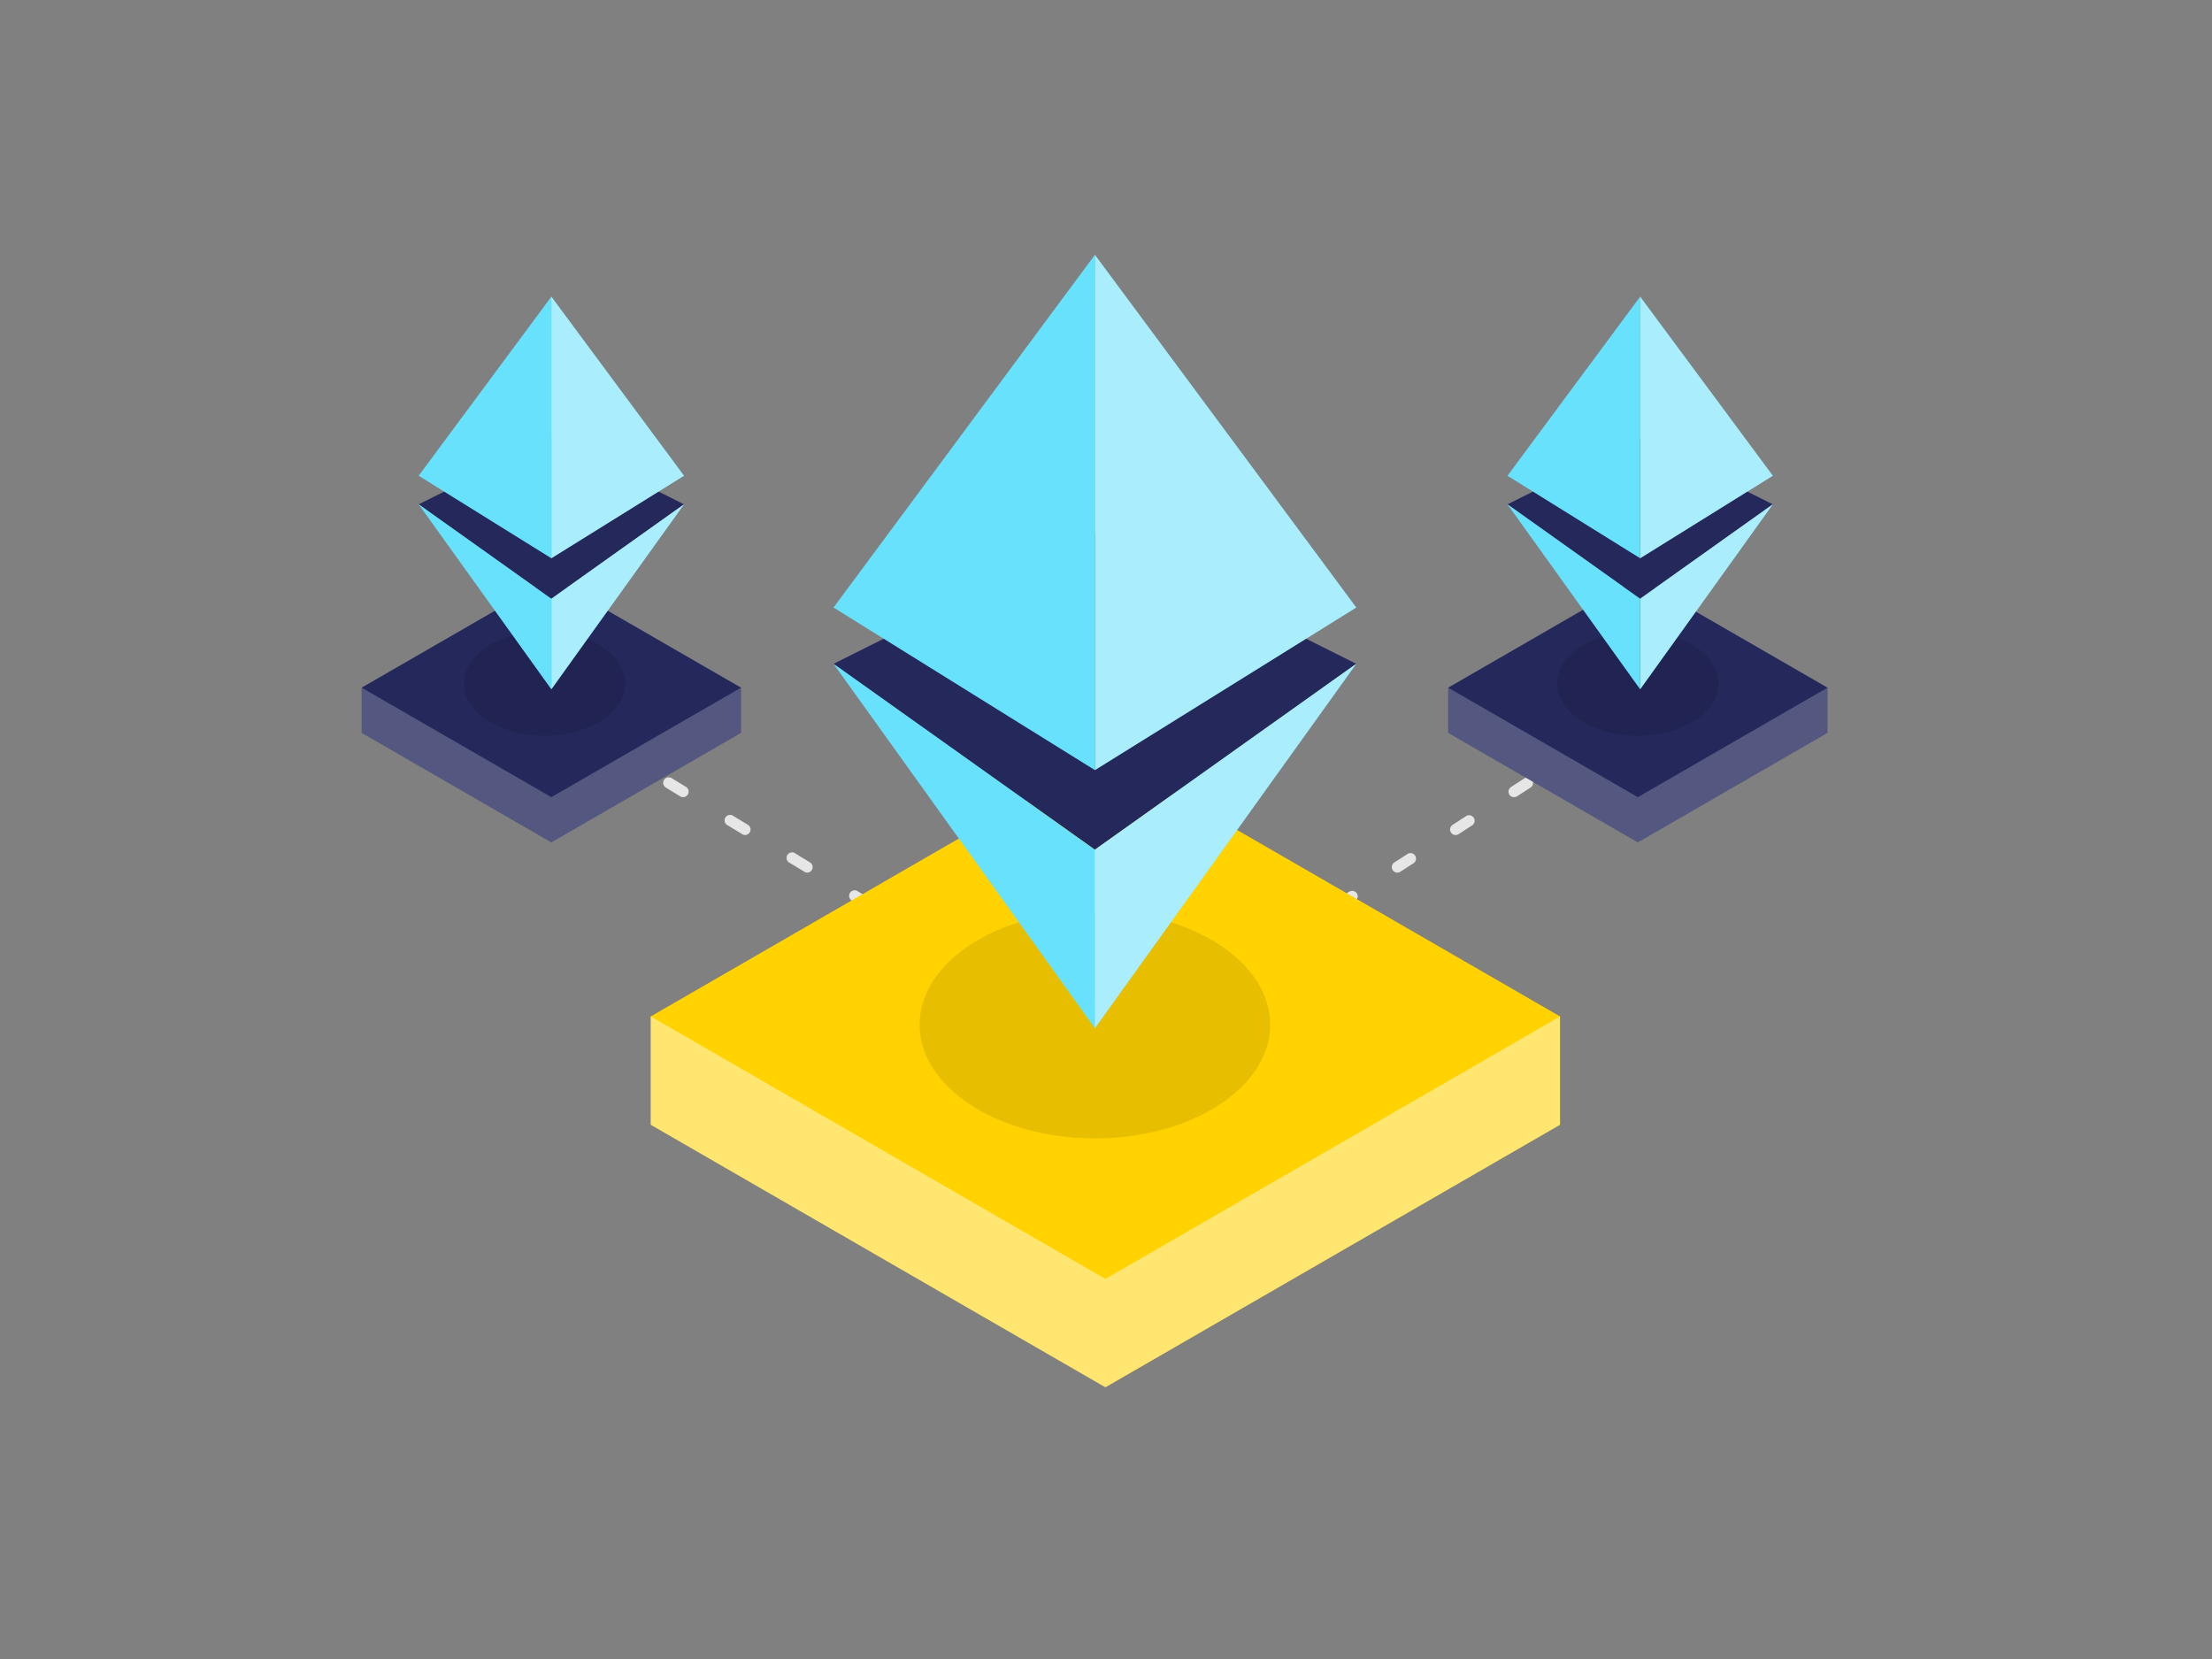 <svg id="Layer_1" data-name="Layer 1" xmlns="http://www.w3.org/2000/svg" viewBox="0 0 400 300"><rect x="0" y="0" width="400" height="300" fill="#808080" stroke="none"/><path d="M101,130.42a1,1,0,0,1-.52-.15l-1.28-.78a1,1,0,0,1-.33-1.37,1,1,0,0,1,1.37-.34l1.28.78a1,1,0,0,1,.34,1.38A1,1,0,0,1,101,130.42Z" fill="#e6e6e6"/><path d="M191.07,185.18a1,1,0,0,1-.52-.14l-2.6-1.58a1,1,0,0,1-.33-1.38,1,1,0,0,1,1.37-.33l2.6,1.58a1,1,0,0,1,.33,1.37A1,1,0,0,1,191.07,185.18Zm-11.26-6.84a1,1,0,0,1-.52-.15l-2.6-1.58a1,1,0,0,1-.33-1.37,1,1,0,0,1,1.37-.34l2.6,1.58a1,1,0,0,1,.33,1.38A1,1,0,0,1,179.81,178.34Zm-11.26-6.85a1.07,1.07,0,0,1-.52-.14l-2.6-1.58a1,1,0,0,1-.33-1.38,1,1,0,0,1,1.37-.33l2.6,1.58a1,1,0,0,1-.52,1.85Zm-11.26-6.84a1,1,0,0,1-.52-.15l-2.6-1.58a1,1,0,1,1,1-1.71l2.6,1.58a1,1,0,0,1-.52,1.86ZM146,157.8a1,1,0,0,1-.52-.15l-2.6-1.58a1,1,0,1,1,1-1.7l2.6,1.58a1,1,0,0,1-.52,1.85ZM134.76,151a1,1,0,0,1-.51-.14l-2.6-1.58a1,1,0,1,1,1-1.71l2.59,1.58a1,1,0,0,1,.34,1.37A1,1,0,0,1,134.76,151Zm-11.26-6.84A1,1,0,0,1,123,144l-2.59-1.58a1,1,0,0,1-.34-1.37,1,1,0,0,1,1.38-.34l2.59,1.58a1,1,0,0,1-.52,1.86Zm-11.26-6.85a1,1,0,0,1-.52-.14l-2.59-1.58a1,1,0,1,1,1-1.71l2.6,1.58a1,1,0,0,1-.52,1.85Z" fill="#e6e6e6"/><path d="M201,191.23a.92.92,0,0,1-.51-.15l-1.29-.78a1,1,0,0,1-.33-1.37,1,1,0,0,1,1.37-.34l.75.46.73-.48a1,1,0,0,1,1.09,1.68l-1.26.82A1.1,1.1,0,0,1,201,191.23Z" fill="#e6e6e6"/><path d="M210.4,185.15a1,1,0,0,1-.54-1.84l2.43-1.57a1,1,0,1,1,1.09,1.68L210.94,185A1,1,0,0,1,210.4,185.15ZM221,178.32a1,1,0,0,1-.55-1.84l2.44-1.58a1,1,0,0,1,1.09,1.68l-2.44,1.58A1.09,1.09,0,0,1,221,178.32Zm10.56-6.84a1,1,0,0,1-.84-.46,1,1,0,0,1,.29-1.38l2.44-1.58a1,1,0,1,1,1.09,1.68l-2.44,1.58A1,1,0,0,1,231.53,171.48Zm10.56-6.84a1,1,0,0,1-.54-1.84l2.44-1.58a1,1,0,0,1,1.08,1.68l-2.43,1.58A1,1,0,0,1,242.09,164.64Zm10.57-6.84a1,1,0,0,1-.55-1.84l2.44-1.57a1,1,0,0,1,1.09,1.67l-2.44,1.58A1,1,0,0,1,252.66,157.8ZM263.22,151a1,1,0,0,1-.54-1.84l2.43-1.58a1,1,0,1,1,1.09,1.68l-2.44,1.58A1,1,0,0,1,263.22,151Zm10.57-6.84a1,1,0,0,1-.84-.46,1,1,0,0,1,.29-1.38l2.44-1.58a1,1,0,0,1,1.09,1.68L274.33,144A1,1,0,0,1,273.79,144.13Zm10.56-6.84a1,1,0,0,1-.54-1.84l2.43-1.58a1,1,0,1,1,1.09,1.68l-2.44,1.58A1,1,0,0,1,284.35,137.29Z" fill="#e6e6e6"/><path d="M294.91,130.45a1,1,0,0,1-.54-1.84l1.26-.81a1,1,0,0,1,1.09,1.68l-1.26.81A1,1,0,0,1,294.91,130.45Z" fill="#e6e6e6"/><polygon points="248.16 183.8 199.89 155.93 151.61 183.8 117.68 183.8 117.68 203.39 199.89 250.86 282.1 203.39 282.1 183.8 248.16 183.8" fill="#ffd200"/><polygon points="248.16 183.8 199.89 155.93 151.61 183.8 117.68 183.8 117.68 203.39 199.89 250.86 282.1 203.39 282.1 183.8 248.16 183.8" fill="#fff" opacity="0.44"/><polygon points="117.68 183.8 199.89 231.27 282.1 183.8 199.89 136.34 117.68 183.8" fill="#ffd200"/><polygon points="316.31 124.35 296.17 112.72 276.03 124.35 261.88 124.35 261.88 132.52 296.17 152.32 330.47 132.52 330.47 124.35 316.31 124.35" fill="#24285b"/><polygon points="316.31 124.35 296.17 112.72 276.03 124.35 261.88 124.35 261.88 132.52 296.17 152.32 330.47 132.52 330.47 124.35 316.31 124.35" fill="#fff" opacity="0.22"/><polygon points="261.88 124.35 296.17 144.15 330.47 124.35 296.17 104.55 261.88 124.35" fill="#24285b"/><polygon points="119.84 124.35 99.7 112.72 79.56 124.35 65.4 124.35 65.4 132.52 99.7 152.32 134 132.52 134 124.35 119.84 124.35" fill="#24285b"/><polygon points="119.84 124.35 99.7 112.72 79.56 124.35 65.4 124.35 65.4 132.52 99.7 152.32 134 132.52 134 124.35 119.84 124.35" fill="#fff" opacity="0.22"/><polygon points="65.4 124.35 99.7 144.15 134 124.35 99.7 104.55 65.4 124.35" fill="#24285b"/><ellipse cx="197.99" cy="185.3" rx="31.7" ry="20.56" opacity="0.09"/><ellipse cx="296.17" cy="123.59" rx="14.6" ry="9.47" opacity="0.09"/><ellipse cx="98.49" cy="123.59" rx="14.6" ry="9.47" opacity="0.09"/><polygon points="150.73 120.04 197.99 96.42 245.25 120.04 197.99 153.66 150.73 120.04" fill="#24285b"/><polygon points="150.73 109.86 197.99 139.26 197.99 46.08 150.73 109.86" fill="#68e1fd"/><polygon points="245.25 109.86 197.99 139.26 197.99 46.08 245.25 109.86" fill="#68e1fd"/><polygon points="245.25 109.86 197.99 139.26 197.99 46.08 245.25 109.86" fill="#fff" opacity="0.44"/><polygon points="150.73 120.04 197.99 153.66 197.99 185.94 150.73 120.04" fill="#68e1fd"/><polygon points="245.25 120.04 197.99 153.66 197.99 185.94 245.25 120.04" fill="#68e1fd"/><polygon points="245.25 120.04 197.99 153.66 197.99 185.94 245.25 120.04" fill="#fff" opacity="0.44"/><polygon points="272.6 91.2 296.59 79.2 320.58 91.2 296.59 108.27 272.6 91.2" fill="#24285b"/><polygon points="272.6 86.03 296.59 100.95 296.59 53.65 272.6 86.03" fill="#68e1fd"/><polygon points="320.58 86.03 296.59 100.95 296.59 53.65 320.58 86.03" fill="#68e1fd"/><polygon points="320.58 86.03 296.59 100.95 296.59 53.65 320.58 86.03" fill="#fff" opacity="0.44"/><polygon points="272.6 91.2 296.59 108.27 296.59 124.65 272.6 91.2" fill="#68e1fd"/><polygon points="320.58 91.2 296.59 108.27 296.59 124.65 320.58 91.2" fill="#68e1fd"/><polygon points="320.58 91.2 296.59 108.27 296.59 124.65 320.58 91.2" fill="#fff" opacity="0.44"/><polygon points="75.71 91.2 99.7 79.2 123.69 91.2 99.7 108.27 75.71 91.2" fill="#24285b"/><polygon points="75.71 86.03 99.7 100.95 99.7 53.65 75.71 86.03" fill="#68e1fd"/><polygon points="123.69 86.03 99.7 100.95 99.7 53.65 123.69 86.03" fill="#68e1fd"/><polygon points="123.69 86.03 99.7 100.95 99.7 53.65 123.69 86.03" fill="#fff" opacity="0.44"/><polygon points="75.71 91.2 99.7 108.27 99.7 124.65 75.71 91.2" fill="#68e1fd"/><polygon points="123.69 91.2 99.7 108.27 99.7 124.65 123.69 91.2" fill="#68e1fd"/><polygon points="123.69 91.2 99.7 108.27 99.7 124.65 123.69 91.2" fill="#fff" opacity="0.44"/></svg>